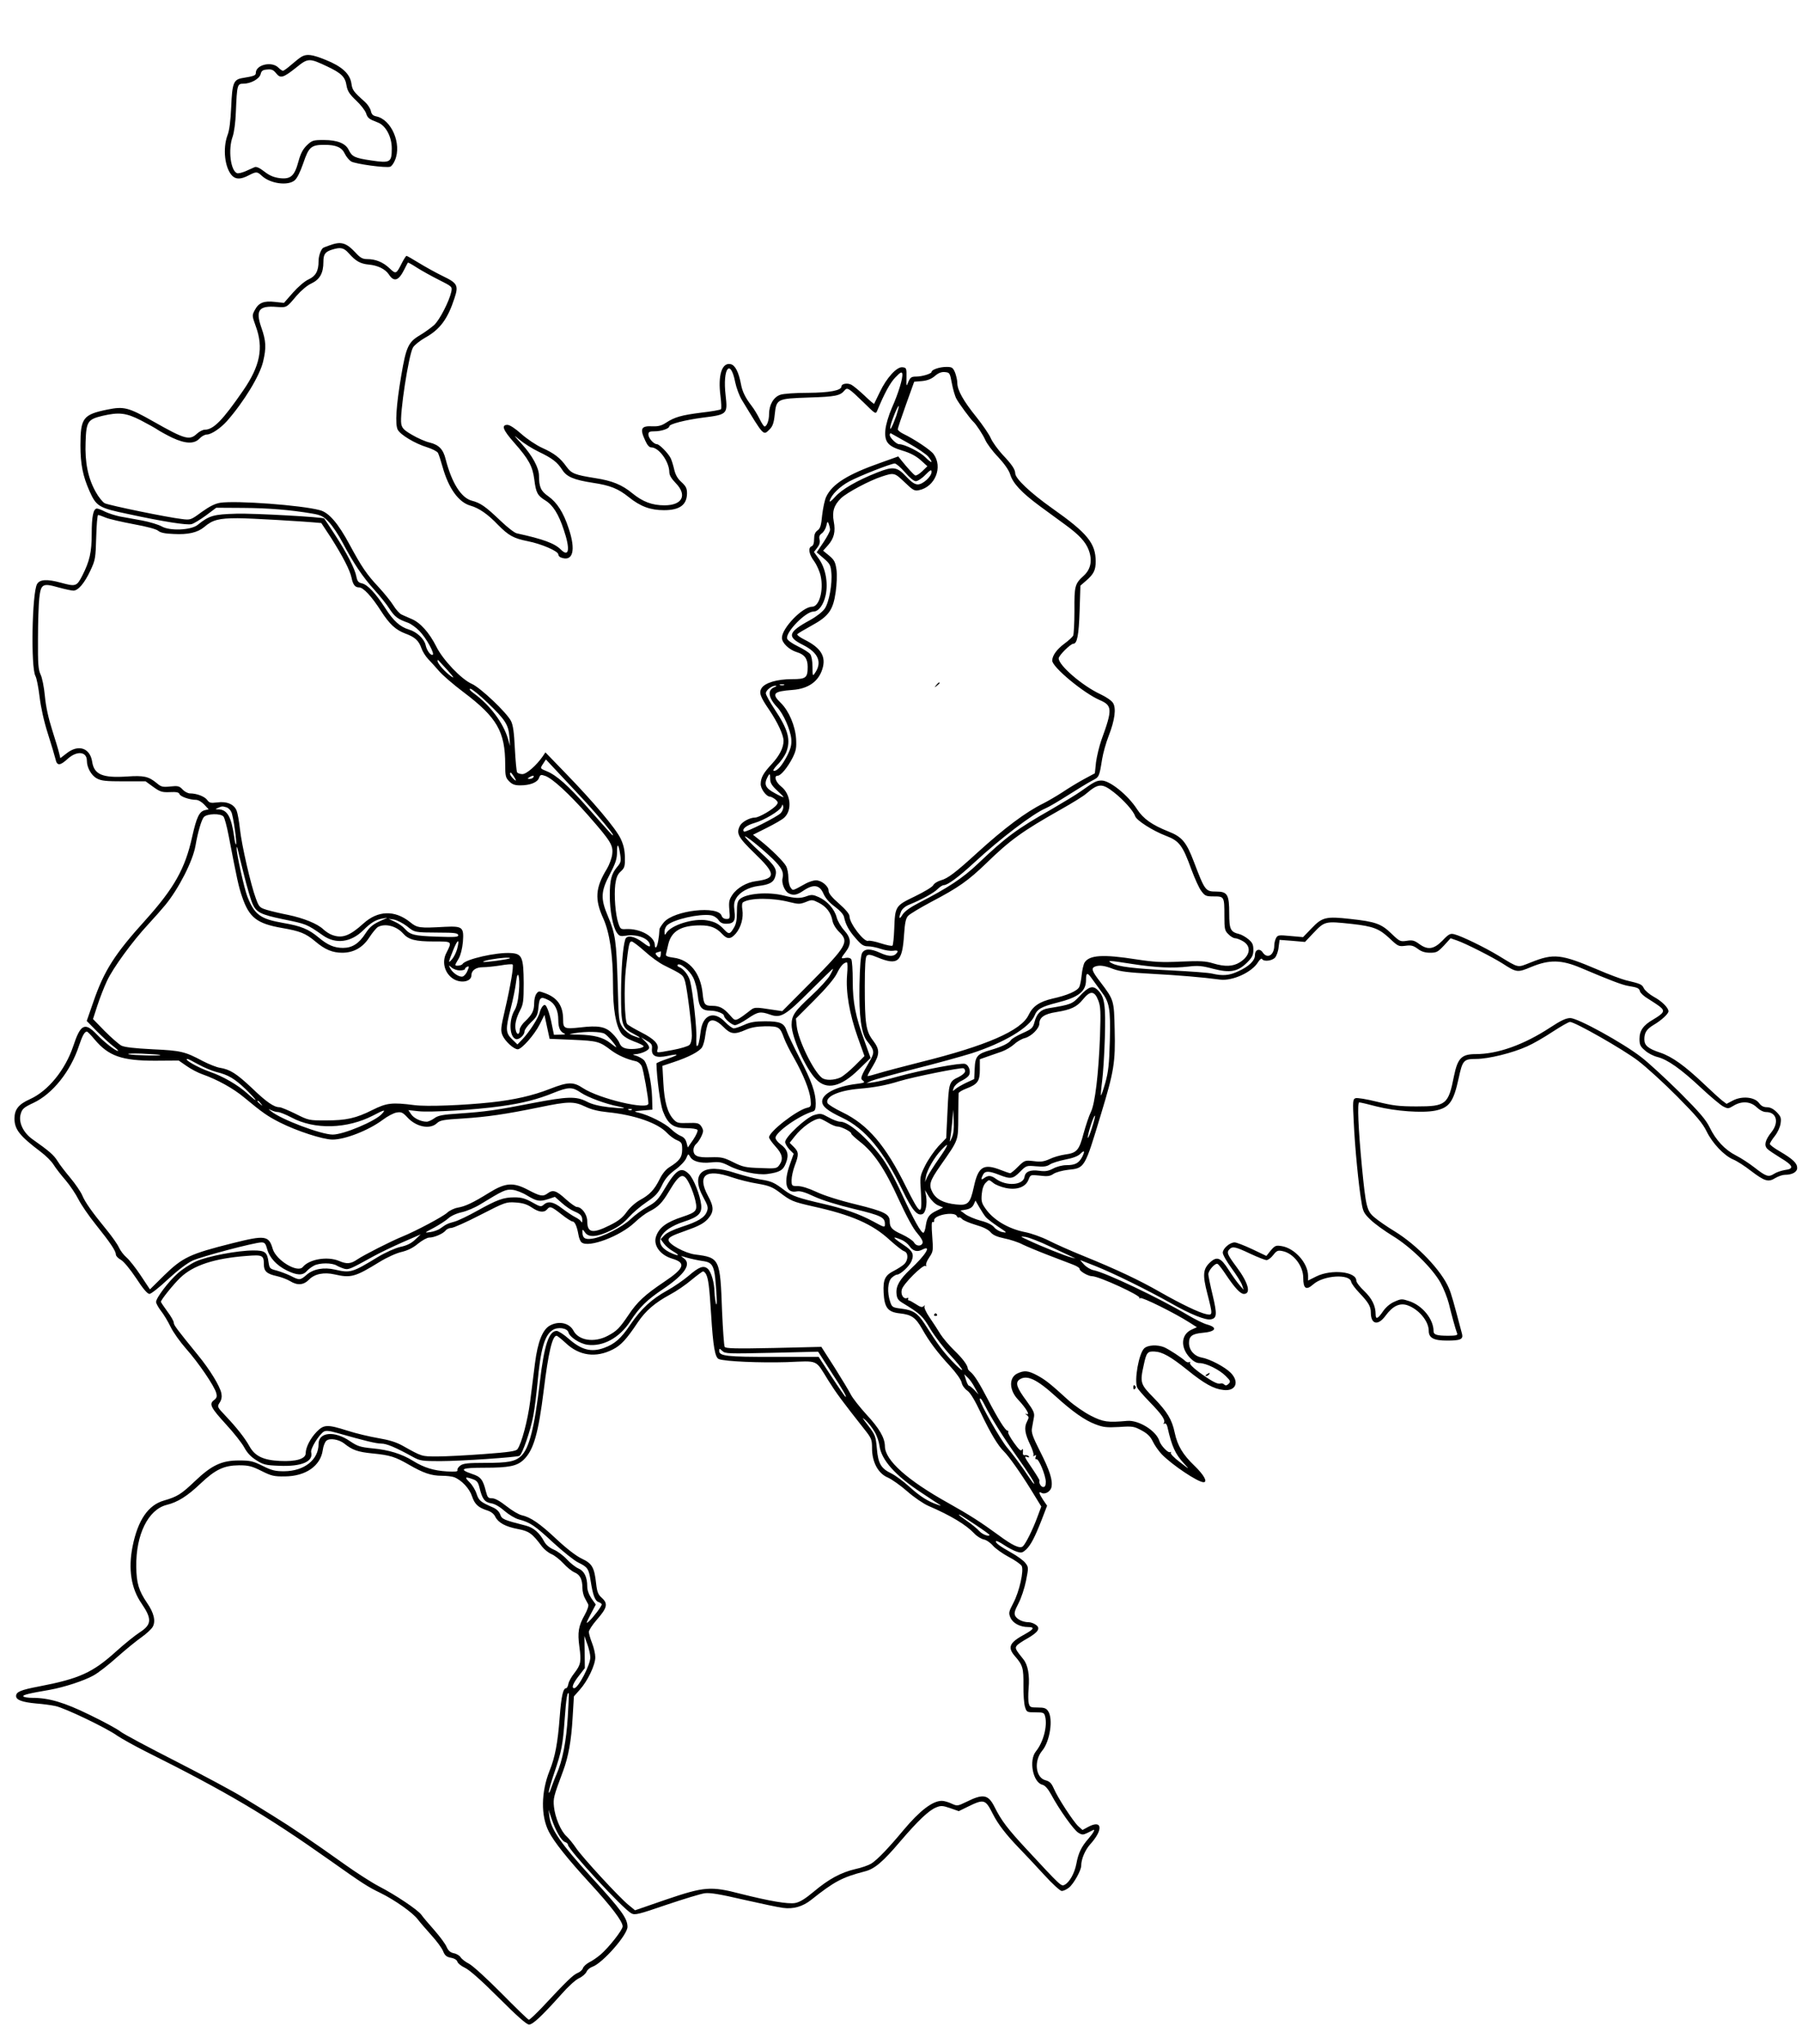 <?xml version="1.0" standalone="no"?>
<!DOCTYPE svg PUBLIC "-//W3C//DTD SVG 20010904//EN"
 "http://www.w3.org/TR/2001/REC-SVG-20010904/DTD/svg10.dtd">
<svg version="1.0" xmlns="http://www.w3.org/2000/svg"
 width="1120pt" height="1270pt" viewBox="0 0 1120 1270"
 preserveAspectRatio="xMidYMid meet">

<g transform="translate(0,1270) scale(0.1,-0.1)"
fill="#000000" stroke="none">
<path d="M1875 12348 c-11 -6 -40 -29 -64 -50 -24 -21 -48 -38 -52 -38 -5 0
-18 9 -29 20 -41 41 -140 18 -140 -33 0 -16 -10 -20 -83 -32 -55 -9 -64 -30
-70 -180 -4 -85 -11 -146 -23 -175 -31 -84 -17 -206 30 -253 23 -22 53 -22
101 3 49 25 53 25 84 -4 52 -47 159 -62 202 -27 15 12 35 52 54 107 34 101 49
114 131 114 73 0 108 -15 127 -55 9 -19 27 -40 39 -48 26 -16 219 -42 243 -33
9 3 22 21 30 41 43 101 -22 253 -117 272 -20 4 -29 13 -33 34 -4 16 -20 41
-37 56 -72 64 -78 73 -84 115 -9 60 -60 106 -160 146 -84 34 -117 38 -149 20z
m161 -62 c86 -41 110 -64 118 -119 6 -33 18 -52 59 -91 28 -26 56 -62 62 -79
10 -31 18 -37 73 -58 49 -18 87 -88 87 -161 0 -87 -9 -93 -128 -75 -102 15
-119 23 -140 66 -19 40 -71 61 -154 61 -67 0 -73 -2 -106 -33 -25 -25 -39 -52
-52 -100 -24 -90 -48 -112 -116 -104 -38 5 -64 16 -96 41 -31 24 -50 32 -61
27 -9 -4 -34 -15 -56 -25 -21 -9 -45 -15 -53 -12 -40 16 -56 147 -27 227 9 26
18 90 20 154 7 169 9 175 47 175 46 0 100 30 107 60 5 20 13 26 40 28 28 3 39
-2 56 -23 27 -34 43 -30 126 36 73 59 80 59 194 5z"/>
<path d="M2047 11175 c-21 -7 -40 -15 -41 -17 -15 -16 -26 -53 -26 -81 0 -61
-18 -93 -62 -113 -23 -10 -65 -46 -97 -82 l-56 -64 -56 6 c-69 8 -101 -5 -125
-50 -18 -34 -18 -35 6 -102 49 -133 27 -246 -79 -399 -126 -183 -184 -243
-238 -243 -12 0 -34 -11 -49 -25 -46 -43 -75 -35 -269 75 -157 89 -184 96
-288 75 -151 -31 -167 -52 -167 -223 0 -117 15 -190 56 -283 43 -96 58 -105
240 -143 222 -48 365 -70 394 -63 14 3 54 28 90 54 l64 48 166 -1 c159 -1 293
-12 430 -35 57 -10 70 -17 105 -54 22 -23 60 -80 84 -126 67 -127 126 -215
197 -293 35 -39 79 -93 96 -121 32 -48 50 -62 115 -85 18 -7 50 -30 70 -51 42
-43 97 -142 82 -148 -14 -4 -37 28 -44 62 -9 38 -55 81 -103 95 -56 17 -97 54
-148 134 -59 91 -109 145 -144 153 -23 5 -29 13 -35 42 -9 49 -60 148 -135
263 -34 52 -63 96 -65 98 -8 9 -434 33 -545 30 -143 -4 -169 -11 -242 -70 -42
-33 -174 -38 -223 -9 -20 11 -75 28 -123 37 -48 9 -110 20 -138 25 -28 6 -69
19 -90 29 -21 11 -44 20 -51 20 -23 0 -33 -48 -33 -159 0 -112 -13 -168 -58
-257 -35 -68 -41 -70 -133 -45 -87 24 -133 21 -149 -9 -31 -58 -39 -516 -10
-570 8 -14 19 -72 26 -130 8 -65 27 -153 52 -230 22 -69 43 -140 47 -157 9
-43 28 -42 76 2 58 52 119 45 119 -12 0 -42 27 -91 62 -110 27 -15 57 -18 168
-18 l135 0 48 -35 c42 -30 54 -34 103 -32 41 2 56 -1 60 -13 6 -15 63 -35 102
-35 14 0 36 -13 51 -29 l28 -30 -23 -5 c-36 -9 -52 -43 -80 -167 -43 -196
-112 -318 -289 -515 -192 -212 -258 -315 -325 -510 l-41 -118 63 -64 c35 -35
81 -77 102 -93 21 -16 35 -29 29 -29 -16 0 -84 53 -133 104 -73 76 -100 62
-145 -75 -50 -148 -156 -278 -269 -329 -70 -31 -96 -64 -96 -120 0 -68 32
-108 163 -207 31 -23 67 -59 80 -80 13 -21 47 -65 75 -97 28 -33 64 -87 81
-121 17 -33 65 -103 107 -155 89 -111 124 -163 124 -185 0 -9 14 -24 31 -33
18 -10 56 -56 95 -114 42 -65 70 -98 83 -98 10 0 62 41 115 91 62 57 119 100
153 116 57 26 386 113 428 113 20 0 26 -7 35 -40 14 -54 59 -103 122 -134 63
-31 99 -33 124 -5 10 12 31 27 46 35 35 18 112 18 141 0 12 -7 34 -16 48 -20
27 -6 36 -2 179 77 36 20 117 59 180 87 l115 50 -35 -33 c-24 -23 -53 -37 -92
-45 -33 -8 -92 -34 -140 -63 -159 -97 -170 -100 -266 -78 -69 16 -135 4 -176
-32 -40 -35 -45 -35 -99 -7 -23 11 -62 26 -87 33 -43 11 -45 13 -51 52 -8 63
-22 73 -94 73 -99 0 -286 -36 -357 -68 -35 -16 -85 -49 -112 -73 -59 -52 -136
-154 -136 -179 0 -9 14 -34 30 -55 17 -21 44 -66 60 -99 16 -34 60 -95 96
-136 77 -86 178 -235 188 -276 6 -22 3 -31 -14 -44 -32 -24 -21 -46 76 -152
46 -50 97 -114 112 -142 19 -35 42 -59 76 -80 42 -27 59 -31 142 -34 137 -6
213 26 198 84 -6 22 49 110 78 128 13 8 34 6 80 -7 180 -51 246 -67 278 -67
33 0 90 -24 200 -85 41 -22 56 -24 165 -24 128 0 478 24 494 33 18 11 69 160
85 246 9 47 20 137 26 200 19 214 44 303 94 335 33 22 92 13 99 -14 7 -29 70
-70 118 -77 97 -13 199 43 266 145 58 89 103 133 204 201 138 93 179 157 127
193 -21 15 -20 15 22 2 25 -7 66 -16 93 -20 73 -10 79 -24 91 -220 2 -43 1
-60 -4 -45 -4 14 -8 44 -9 68 -1 62 -20 128 -42 148 -26 23 -54 13 -121 -45
-31 -26 -90 -67 -130 -89 -98 -54 -163 -114 -231 -214 -57 -85 -97 -120 -164
-144 -79 -28 -139 -12 -217 56 -31 28 -66 50 -76 50 -49 0 -78 -89 -105 -320
-33 -281 -66 -411 -117 -458 -37 -34 -80 -42 -223 -42 -104 0 -135 -3 -153
-16 -13 -9 -21 -22 -19 -29 4 -9 -12 -11 -66 -8 -81 5 -141 23 -209 65 -70 44
-153 69 -251 78 -79 8 -94 13 -142 45 -95 66 -195 57 -195 -17 0 -99 -89 -169
-214 -170 -55 0 -77 5 -133 33 -60 30 -77 34 -148 34 -107 0 -169 -29 -273
-128 -86 -82 -110 -97 -193 -121 -98 -28 -162 -121 -195 -285 -28 -141 -9
-262 56 -355 66 -97 63 -131 -13 -180 -28 -18 -95 -72 -147 -119 -144 -130
-227 -168 -477 -216 -116 -22 -143 -34 -143 -60 0 -24 38 -38 125 -46 39 -3
93 -10 120 -16 58 -12 319 -137 385 -185 25 -17 104 -61 175 -97 503 -251 751
-398 1143 -675 206 -146 239 -167 316 -204 88 -43 202 -123 233 -165 15 -20
54 -64 85 -99 31 -34 64 -78 72 -98 11 -28 22 -36 49 -41 22 -4 37 -14 40 -25
3 -10 23 -26 46 -37 27 -12 101 -77 209 -185 116 -116 175 -168 190 -168 24 0
79 52 201 188 40 46 89 91 110 100 20 9 40 27 46 39 5 13 22 27 37 32 63 22
218 198 218 248 0 52 -37 104 -224 308 -189 208 -251 296 -261 375 l-6 45 19
-56 c25 -75 62 -138 84 -145 10 -3 18 -11 18 -17 0 -28 342 -399 394 -426 22
-12 43 -7 218 53 107 36 215 69 239 72 33 4 94 -6 240 -40 107 -24 218 -48
245 -51 65 -9 123 8 176 50 142 113 192 140 331 176 62 15 113 58 224 189 108
126 176 191 221 209 29 12 40 12 87 -4 l54 -19 53 26 c104 51 112 49 158 -42
33 -66 84 -131 166 -216 32 -33 101 -106 152 -162 52 -57 101 -102 111 -102
10 0 30 9 45 21 29 23 76 107 76 136 0 41 24 97 55 132 83 91 77 156 -10 110
l-37 -20 -26 23 c-31 29 -128 177 -152 234 -15 34 -26 45 -52 52 -62 16 -73
120 -21 183 49 58 70 200 37 247 -12 18 -25 22 -64 22 -45 0 -50 2 -56 26 -4
14 -4 56 -1 93 7 82 -4 145 -32 180 -50 62 -54 70 -41 86 6 8 36 28 65 44 68
39 84 64 53 85 -12 9 -32 16 -45 16 -34 0 -71 17 -83 39 -8 16 -4 32 20 78 17
32 38 96 47 141 16 81 16 84 -4 110 -11 15 -51 44 -89 65 -70 39 -102 63 -93
71 3 3 25 -8 49 -24 25 -17 60 -35 78 -41 30 -10 36 -8 59 12 30 29 54 75 98
187 l33 86 -24 35 c-25 38 -31 56 -13 46 22 -14 57 5 64 34 9 43 -10 103 -72
225 -45 89 -54 115 -49 142 3 19 9 49 12 67 5 27 -2 42 -45 101 -61 82 -72
113 -46 133 46 33 108 4 229 -106 100 -91 179 -147 244 -171 49 -19 70 -21
147 -17 84 6 93 4 140 -21 37 -20 55 -38 70 -69 11 -23 36 -59 55 -79 65 -67
225 -174 260 -174 28 0 3 45 -56 102 -72 69 -106 125 -123 206 -17 82 -47 130
-129 215 -85 86 -88 95 -63 207 16 75 23 84 65 82 50 -2 100 -30 206 -115 105
-85 164 -118 225 -124 76 -9 100 50 44 107 -37 37 -130 86 -182 95 -45 9 -77
46 -77 90 0 42 19 57 83 63 84 7 98 33 29 52 -20 5 -75 32 -122 60 -176 105
-507 262 -582 277 -18 3 -45 19 -60 35 -14 15 -25 28 -24 28 1 0 42 -16 92
-36 120 -48 322 -148 472 -232 121 -69 216 -107 248 -100 38 7 39 32 11 150
-15 62 -27 121 -27 130 0 24 44 73 58 64 7 -4 31 -35 53 -69 54 -80 88 -117
110 -117 47 0 27 71 -46 168 -57 77 -63 90 -43 110 19 19 37 15 128 -28 47
-22 93 -40 102 -40 9 0 28 14 41 31 22 28 29 31 58 25 68 -13 129 -92 129
-166 0 -68 18 -80 63 -40 64 56 226 66 235 15 2 -11 25 -42 52 -70 55 -58 70
-83 70 -120 0 -75 45 -85 92 -20 44 60 87 80 134 65 71 -24 134 -99 134 -159
0 -45 31 -61 115 -61 82 0 100 8 92 41 -53 202 -67 250 -81 283 -46 110 -196
268 -338 355 -48 29 -104 68 -126 87 -47 39 -53 67 -77 311 -23 241 -30 403
-17 403 7 0 55 -11 107 -25 118 -30 287 -42 366 -26 87 18 113 54 145 201 24
112 31 120 108 120 77 0 227 37 317 78 37 16 108 57 159 91 51 33 99 61 108
61 31 0 333 -172 424 -242 51 -39 161 -139 243 -222 120 -121 156 -164 182
-216 36 -74 109 -151 166 -175 22 -9 71 -40 109 -70 87 -66 109 -72 152 -45
19 11 45 20 59 20 46 0 77 17 77 43 0 29 -27 55 -107 102 -35 20 -63 41 -63
47 0 5 14 28 31 49 18 23 33 56 36 79 5 34 1 43 -25 70 -20 20 -40 30 -60 30
-21 0 -36 8 -49 26 -28 38 -106 45 -162 16 l-40 -21 -28 21 c-15 12 -67 59
-114 104 -117 111 -196 168 -270 193 -76 25 -99 45 -99 83 0 41 14 63 57 89
48 28 93 69 93 85 0 22 -41 63 -91 90 -27 15 -55 39 -62 53 -12 25 -20 28
-112 50 -27 7 -106 36 -175 66 -228 97 -273 102 -415 45 -87 -34 -70 -38 -202
42 -86 52 -232 123 -275 133 -24 6 -34 1 -72 -39 -54 -55 -92 -61 -146 -21
-29 21 -41 25 -77 19 -40 -6 -44 -4 -95 45 -63 61 -99 74 -256 91 -150 17
-174 11 -239 -57 l-54 -56 -79 7 c-72 7 -79 6 -89 -13 -6 -11 -11 -32 -11 -46
0 -60 -43 -86 -72 -43 -19 28 -48 18 -48 -17 0 -34 -37 -70 -103 -100 -56 -27
-98 -30 -162 -15 -22 6 -137 14 -255 20 -231 11 -330 23 -370 45 -33 19 -21
18 128 -5 149 -23 250 -27 348 -16 60 7 85 5 155 -14 105 -27 153 -18 211 40
31 31 38 45 38 78 0 33 -6 45 -31 66 -17 14 -43 29 -57 32 -54 13 -62 29 -62
128 0 117 -11 136 -80 136 -68 0 -71 5 -140 186 -46 121 -73 154 -157 187
-103 41 -157 79 -196 139 -57 88 -169 178 -220 178 -32 0 -47 -8 -131 -68 -25
-18 -106 -67 -178 -109 -221 -126 -283 -172 -458 -338 -95 -91 -190 -153 -369
-245 -56 -29 -90 -54 -102 -74 -20 -33 -25 -23 -9 19 6 16 24 32 47 42 84 34
159 76 181 99 13 13 30 24 38 24 24 0 94 52 188 139 161 149 366 305 444 338
20 8 84 46 142 83 58 37 124 77 147 89 45 23 45 22 63 134 6 37 24 102 41 145
38 98 48 172 26 205 -9 14 -44 38 -79 54 -113 53 -258 179 -258 222 0 18 74
91 91 91 24 0 34 54 39 203 l5 158 37 32 c46 40 58 65 58 118 0 113 -51 176
-271 331 -134 95 -229 184 -229 217 -1 25 -21 55 -79 116 -29 32 -62 77 -73
102 -10 24 -51 83 -89 131 -81 100 -119 168 -119 212 0 17 -7 46 -14 65 -14
32 -19 35 -55 35 -41 0 -91 -17 -91 -31 0 -11 -59 -29 -96 -29 -29 0 -36 -5
-48 -32 -13 -33 -13 -32 -12 27 1 57 0 60 -25 63 -35 4 -99 -66 -141 -155 -18
-38 -34 -70 -35 -72 -2 -2 -29 21 -60 51 -32 30 -68 60 -81 67 -24 13 -62 7
-62 -10 0 -25 -72 -39 -207 -40 -79 0 -153 -5 -173 -12 -42 -14 -70 -63 -70
-120 0 -39 -14 -77 -28 -77 -5 0 -18 21 -31 47 -13 26 -35 63 -51 83 -37 48
-57 88 -65 135 -14 72 -35 115 -63 122 -55 13 -81 -69 -64 -198 5 -41 7 -77 3
-82 -4 -4 -59 -14 -122 -21 -126 -16 -166 -28 -220 -63 -27 -18 -48 -23 -81
-22 -73 4 -83 -13 -48 -88 13 -29 25 -43 38 -43 47 0 111 -88 112 -153 0 -20
13 -41 40 -69 73 -75 41 -138 -70 -138 -77 0 -135 22 -200 75 -64 53 -126 78
-230 94 -126 20 -148 28 -179 71 -39 55 -76 83 -151 117 -36 16 -94 55 -129
86 -39 35 -73 57 -87 57 -40 0 -28 -32 42 -111 91 -103 114 -146 125 -229 10
-81 19 -99 69 -130 47 -29 82 -85 114 -182 41 -120 33 -174 -18 -123 -39 39
-109 65 -274 101 -13 2 -58 37 -100 77 -95 91 -126 112 -180 126 -66 18 -124
110 -162 257 -15 62 -42 90 -99 104 -27 6 -76 28 -110 48 -50 29 -62 41 -67
68 -11 58 46 430 73 475 9 15 43 42 76 61 92 51 140 116 182 246 26 78 18 93
-72 136 -43 21 -110 58 -149 82 -39 24 -74 44 -77 44 -4 0 -16 -19 -28 -42
-36 -72 -38 -73 -78 -35 -40 38 -86 57 -139 57 -28 0 -43 8 -71 39 -60 64 -91
73 -164 46z m121 -49 c43 -49 72 -65 124 -70 56 -5 102 -28 124 -60 32 -50 61
-42 96 28 11 23 22 42 23 44 2 2 27 -12 56 -31 30 -19 91 -53 137 -76 83 -42
83 -42 77 -74 -13 -59 -72 -174 -106 -206 -19 -17 -59 -46 -89 -64 -72 -42
-86 -73 -116 -250 -32 -188 -39 -304 -22 -337 17 -32 107 -86 182 -109 32 -10
63 -26 68 -35 5 -9 18 -49 29 -88 37 -132 99 -219 173 -240 53 -15 108 -53
170 -118 67 -68 97 -85 187 -103 86 -17 189 -62 189 -82 0 -7 7 -16 16 -19 75
-29 95 44 48 182 -32 98 -72 160 -127 199 -45 31 -57 57 -57 127 0 49 -42 126
-106 196 -55 60 -56 62 -14 27 25 -21 77 -54 116 -73 88 -42 118 -66 149 -114
27 -43 73 -62 190 -80 107 -16 157 -36 223 -89 72 -58 134 -81 219 -81 98 0
142 33 143 104 0 31 -6 44 -34 70 -25 22 -38 46 -46 80 -6 27 -16 58 -22 70
-16 31 -70 86 -85 86 -20 0 -53 38 -53 60 0 17 7 20 40 20 40 0 90 17 90 31 0
14 95 39 209 54 152 19 154 22 141 138 -20 169 30 235 60 80 7 -33 25 -83 42
-110 139 -228 131 -221 173 -179 17 17 25 39 30 89 11 99 13 100 213 107 164
5 194 11 221 44 17 21 26 15 118 -74 75 -74 76 -75 86 -50 44 106 79 171 112
205 31 32 40 37 43 23 5 -25 -23 -119 -65 -213 -20 -46 -37 -104 -40 -135 -7
-76 15 -103 106 -130 47 -14 82 -32 112 -58 l43 -39 -33 -32 c-18 -17 -37 -28
-43 -25 -12 7 -49 48 -86 94 l-19 24 -109 -39 c-205 -72 -301 -132 -339 -212
-9 -19 -20 -70 -25 -114 -6 -65 -12 -83 -29 -95 -15 -11 -21 -26 -21 -53 0
-25 -5 -41 -15 -45 -24 -9 -18 -49 15 -93 16 -22 35 -64 41 -93 19 -89 -9
-190 -54 -190 -59 0 -187 -133 -187 -193 0 -32 44 -74 92 -89 48 -14 68 -41
68 -91 0 -69 -10 -77 -99 -77 -90 0 -165 -22 -187 -55 -18 -28 -10 -53 47
-136 52 -77 89 -156 89 -192 0 -43 -25 -92 -73 -144 -53 -57 -68 -84 -69 -124
-1 -30 35 -79 58 -79 6 0 21 -8 33 -17 17 -15 18 -21 8 -34 -20 -27 -109 -79
-134 -79 -32 0 -80 -26 -93 -49 -26 -49 -14 -72 90 -173 133 -128 134 -156 10
-173 -59 -7 -119 -42 -148 -85 -20 -30 -23 -43 -19 -92 5 -56 4 -58 -18 -58
-15 0 -26 8 -30 20 -21 65 -296 34 -359 -41 -14 -17 -26 -36 -27 -42 -2 -50
-12 -104 -20 -112 -5 -5 -9 -1 -9 12 0 54 -92 105 -180 100 -32 -2 -35 1 -47
37 -18 53 -27 171 -19 240 6 43 14 63 34 81 24 22 27 32 26 88 -1 45 -8 77
-27 117 -30 63 -170 229 -346 410 l-121 125 -17 -25 c-38 -55 -100 -110 -126
-110 -14 0 -29 5 -33 11 -4 7 -10 73 -14 148 -5 101 -11 145 -24 171 -28 54
-191 208 -244 231 -64 28 -180 149 -221 233 -43 85 -99 148 -153 170 -24 10
-52 23 -63 28 -11 5 -34 30 -50 56 -16 26 -57 76 -90 112 -76 81 -107 127
-181 264 -72 134 -130 202 -186 216 -114 31 -519 61 -619 46 -32 -5 -66 -22
-115 -57 -68 -50 -70 -51 -124 -44 -89 10 -452 85 -479 98 -13 7 -39 39 -57
72 -47 85 -67 181 -62 309 4 126 13 140 104 162 103 24 147 19 238 -27 44 -23
93 -50 107 -60 15 -10 55 -32 90 -49 82 -38 136 -40 169 -5 13 14 33 25 45 25
28 0 86 39 126 84 106 121 203 281 224 368 21 88 19 129 -11 214 -37 107 -15
136 96 127 63 -4 60 -6 123 69 29 33 66 65 93 77 52 25 74 64 74 134 0 48 11
63 57 77 51 15 70 11 101 -24z m3748 -807 c7 -37 19 -80 28 -96 13 -26 89
-129 105 -143 18 -16 61 -82 75 -114 9 -21 44 -69 79 -105 39 -42 67 -82 75
-107 17 -57 70 -114 185 -199 56 -41 128 -94 160 -117 85 -62 124 -105 143
-154 25 -65 14 -121 -30 -161 -56 -51 -59 -64 -58 -218 0 -77 -4 -147 -8 -155
-4 -8 -29 -31 -55 -50 -47 -35 -75 -74 -75 -105 0 -40 195 -202 295 -245 79
-34 80 -58 11 -247 -14 -40 -29 -103 -34 -140 l-7 -68 -67 -36 c-37 -20 -98
-57 -135 -82 -37 -24 -92 -56 -120 -70 -106 -52 -241 -153 -406 -303 -139
-127 -187 -163 -229 -174 -21 -6 -43 -20 -48 -31 -6 -11 -58 -42 -114 -69
-121 -58 -123 -61 -128 -202 -2 -54 -7 -100 -11 -104 -4 -4 -36 3 -71 14 -36
12 -72 19 -80 16 -25 -10 -116 108 -116 152 0 14 -22 41 -65 79 -45 39 -65 64
-65 80 0 29 -44 65 -79 65 -14 0 -42 -9 -61 -19 -87 -48 -81 -47 -96 -26 -8
10 -14 38 -14 62 0 24 -6 56 -14 71 -15 28 -91 104 -163 161 l-43 34 86 43
c48 24 97 52 109 64 50 47 40 146 -20 193 -35 28 -47 67 -21 67 19 0 62 52 93
113 21 43 24 61 21 116 -5 80 -45 174 -94 222 -61 59 -48 73 72 82 97 7 161
52 185 129 25 78 -8 132 -110 183 -30 15 -50 30 -45 35 5 5 45 29 89 53 106
58 133 96 149 208 7 49 9 107 5 139 -7 47 -13 60 -45 87 l-38 31 32 36 c36 42
46 83 34 146 -11 61 1 101 45 144 36 35 179 111 254 135 76 25 79 24 141 -35
52 -50 62 -56 89 -50 101 20 151 144 91 225 -18 25 -120 93 -189 126 -18 9
-33 21 -33 28 0 6 23 75 51 153 l51 142 48 4 c33 3 59 13 81 32 22 19 41 26
62 24 30 -3 31 -6 43 -69z m-345 -202 c-25 -70 -45 -107 -36 -62 8 36 46 127
51 122 2 -2 -5 -29 -15 -60z m77 -172 c56 -31 111 -69 122 -83 34 -42 22 -44
-19 -3 -34 34 -129 81 -163 81 -17 0 -58 41 -58 57 0 8 3 12 8 10 4 -2 53 -30
110 -62z m-23 -180 c28 -33 55 -55 67 -55 11 0 38 17 59 39 32 32 39 35 39 19
0 -29 -54 -78 -85 -78 -20 0 -40 14 -74 50 -56 60 -80 63 -179 24 -124 -49
-221 -105 -261 -151 -23 -26 -37 -36 -34 -25 9 37 62 89 122 121 66 35 257
110 282 111 9 0 38 -25 64 -55z m-4969 -281 c21 -9 100 -27 174 -41 83 -15
142 -31 153 -41 14 -12 42 -18 96 -20 90 -5 149 9 190 43 52 45 92 55 208 55
78 0 406 -19 520 -30 0 0 28 -42 62 -94 72 -114 116 -199 126 -246 9 -44 22
-60 47 -60 26 0 78 -56 135 -145 54 -84 92 -119 153 -142 58 -21 83 -44 99
-90 7 -21 26 -51 42 -68 16 -16 46 -50 67 -74 20 -24 89 -84 153 -132 208
-157 259 -245 259 -450 0 -72 3 -82 25 -104 18 -19 35 -25 68 -25 61 0 107 18
117 46 8 21 12 22 38 13 45 -15 149 -111 269 -247 140 -160 155 -184 148 -241
-3 -24 -18 -65 -33 -90 -72 -117 -77 -189 -22 -309 39 -87 60 -226 60 -410 0
-153 17 -254 52 -304 12 -17 41 -35 78 -49 33 -12 60 -25 60 -30 0 -12 -66
-22 -104 -15 -25 5 -37 14 -46 35 -6 16 -27 43 -46 61 -41 41 -86 49 -196 36
-100 -11 -108 -8 -108 48 0 84 -33 134 -108 163 -43 16 -45 16 -58 -2 -8 -10
-14 -36 -14 -58 0 -46 -12 -71 -56 -113 -19 -17 -34 -41 -34 -52 0 -32 -17
-35 -24 -6 -9 34 1 77 28 129 18 35 21 56 21 165 -1 162 -10 184 -80 188 -88
6 -282 -38 -300 -68 -6 -10 -45 -15 -45 -6 0 3 9 21 21 40 12 21 22 61 26 103
7 92 -2 99 -111 94 -160 -9 -173 -7 -217 29 -96 77 -201 73 -291 -9 -85 -77
-132 -94 -195 -70 -15 5 -39 21 -53 34 -36 35 -123 70 -219 90 -46 9 -105 23
-132 31 -45 14 -49 17 -69 72 -30 79 -88 330 -99 432 -5 47 -14 97 -20 112
-15 40 -61 60 -120 52 -42 -5 -50 -3 -63 15 -16 22 -65 41 -107 41 -13 0 -34
11 -46 24 -20 22 -29 24 -77 19 -48 -5 -57 -2 -84 21 -51 42 -80 48 -185 41
-151 -10 -204 12 -216 91 -13 87 -86 111 -159 53 l-39 -30 -8 33 c-4 18 -24
83 -43 143 -23 72 -39 145 -45 209 -5 55 -17 116 -27 135 -14 30 -17 66 -16
221 0 102 4 215 8 253 10 89 21 95 119 67 40 -11 82 -20 93 -20 30 0 69 46
106 125 31 66 32 77 36 208 2 75 7 137 12 137 4 0 25 -7 46 -16z m4503 -75 c1
-9 -18 -44 -41 -79 l-42 -62 43 -37 c39 -33 44 -43 48 -88 7 -69 -14 -186 -41
-225 -13 -19 -51 -49 -91 -71 -138 -75 -146 -104 -43 -155 95 -48 120 -108 72
-176 -13 -19 -14 -15 -14 40 0 35 -6 68 -14 79 -7 10 -42 32 -77 49 -37 18
-65 38 -67 49 -8 41 116 167 164 167 32 0 63 42 76 103 16 76 -1 166 -42 224
l-31 43 20 26 c14 18 19 34 15 51 -5 18 -1 28 14 39 11 8 24 29 28 47 6 28 8
29 15 12 4 -11 8 -27 8 -36z m-2378 -873 c40 -45 46 -54 22 -38 -36 26 -83 78
-83 94 0 6 1 9 3 7 2 -2 28 -31 58 -63z m2092 -93 c-7 -2 -19 -2 -25 0 -7 3
-2 5 12 5 14 0 19 -2 13 -5z m-60 -13 c-45 -18 -38 -66 18 -125 38 -40 81
-138 87 -195 3 -36 -2 -58 -23 -101 -32 -63 -62 -99 -84 -99 -10 0 -2 13 21
38 21 20 44 54 53 74 32 78 15 143 -72 273 -29 44 -53 87 -53 97 0 19 37 48
60 47 9 0 7 -4 -7 -9z m-1782 -97 c110 -106 129 -136 135 -210 l4 -58 -13 45
c-30 100 -111 208 -211 281 -25 18 -33 29 -22 29 9 0 57 -39 107 -87z m615
-623 c74 -81 164 -189 164 -198 -1 -8 -2 -6 -163 176 -113 128 -188 195 -247
219 -45 19 -44 17 -24 48 l17 26 101 -108 c56 -59 124 -133 152 -163z m-452
165 c9 -14 14 -25 12 -25 -8 0 -36 31 -36 41 0 15 7 10 24 -16z m1593 -16 c0
-23 10 -40 41 -69 23 -21 42 -40 42 -43 0 -3 -25 8 -55 25 -58 31 -68 54 -45
99 14 26 17 24 17 -12z m-1472 11 c-3 -5 -14 -10 -23 -10 -15 0 -15 2 -2 10
20 13 33 13 25 0z m3608 -93 c60 -47 122 -116 132 -148 9 -27 109 -91 193
-123 82 -31 103 -60 157 -209 21 -56 48 -117 62 -134 22 -30 29 -33 77 -33 65
0 66 -1 66 -121 0 -82 2 -92 25 -114 13 -14 32 -25 42 -25 10 0 33 -9 51 -20
52 -32 42 -90 -23 -130 -42 -26 -92 -28 -165 -6 -45 14 -81 16 -200 11 -120
-6 -168 -3 -279 14 -205 32 -290 27 -320 -20 -7 -12 -15 -47 -18 -78 -3 -31
-10 -64 -15 -74 -13 -25 -75 -52 -166 -72 -81 -19 -123 -47 -149 -102 -46 -97
-262 -191 -673 -293 -107 -27 -224 -58 -260 -69 -35 -11 -66 -19 -68 -17 -1 2
13 30 33 62 44 74 44 102 1 159 -44 57 -51 105 -51 337 0 127 4 181 12 189 10
10 24 8 67 -10 127 -52 154 -30 165 141 5 74 11 102 25 117 11 12 75 50 144
87 170 89 230 132 342 240 149 145 224 199 463 334 71 40 143 84 160 100 74
63 97 64 170 7z m-2070 -129 c-19 -22 -221 -124 -229 -115 -15 14 15 39 65 53
62 18 158 75 169 102 6 16 7 16 10 -1 2 -10 -5 -28 -15 -39z m-3447 36 c12 -3
26 -16 32 -30 12 -25 36 -194 29 -201 -3 -2 -8 18 -11 44 -18 128 -43 172 -98
174 -22 0 -22 1 -3 9 25 11 26 11 51 4z m-17 -58 c7 -8 21 -61 32 -118 52
-270 62 -318 84 -381 44 -129 92 -166 247 -193 114 -20 147 -33 208 -84 60
-51 107 -70 167 -70 71 0 128 32 169 96 19 29 43 58 53 64 45 24 115 6 156
-40 34 -39 77 -50 190 -50 118 0 116 2 79 -72 -30 -58 -9 -129 46 -162 48 -28
110 -15 110 24 0 30 28 50 71 50 22 0 71 5 110 11 38 7 72 9 75 6 8 -8 -13
-134 -47 -279 -27 -116 -28 -131 -16 -161 16 -37 70 -87 95 -87 24 0 104 90
137 156 l29 58 16 -75 16 -74 145 -6 c153 -7 165 -10 237 -65 42 -31 97 -56
153 -68 15 -3 31 -17 38 -32 10 -23 41 -195 41 -231 0 -43 -307 30 -407 96
-60 40 -92 39 -205 -5 -107 -42 -221 -68 -368 -84 -169 -18 -397 -27 -474 -17
-140 18 -173 14 -261 -30 -103 -52 -164 -65 -291 -65 -102 0 -106 0 -187 41
-45 22 -90 41 -100 41 -34 0 -81 32 -171 119 -96 90 -136 116 -199 126 -20 3
-68 22 -105 41 -113 60 -136 66 -313 74 -117 6 -175 13 -195 23 -16 9 -62 49
-103 90 l-73 75 27 83 c15 46 42 116 60 154 37 80 159 247 255 350 36 39 84
93 107 121 84 102 172 275 188 369 14 82 37 161 52 178 20 22 105 24 122 3z
m3415 -264 c54 -53 69 -82 60 -118 -8 -30 12 -81 37 -94 28 -16 52 -12 90 14
64 44 103 39 127 -17 13 -29 37 -56 71 -81 32 -24 53 -47 57 -64 10 -48 31
-86 74 -134 33 -39 48 -48 74 -48 18 0 54 -7 80 -16 26 -9 60 -14 76 -12 32 5
37 -1 18 -20 -17 -17 -50 -15 -99 8 -59 27 -95 26 -111 -2 -8 -15 -14 -84 -16
-198 -4 -193 11 -304 48 -350 44 -54 46 -69 21 -114 -63 -108 -66 -118 -47
-131 14 -11 8 -14 -40 -20 -124 -15 -214 -61 -214 -109 0 -31 33 -58 124 -101
142 -67 258 -206 376 -452 59 -122 91 -160 123 -147 20 7 31 62 23 112 l-7 37
25 -41 c15 -23 39 -47 57 -54 l31 -13 -39 -19 c-48 -23 -61 -40 -69 -94 -3
-24 -10 -44 -15 -44 -15 0 -59 79 -135 243 -48 104 -93 185 -128 231 -95 124
-203 216 -253 216 -14 0 -47 12 -73 27 -45 25 -50 26 -91 14 -49 -15 -179
-136 -179 -167 0 -10 12 -30 26 -46 l27 -27 -22 -62 c-43 -117 -27 -186 41
-172 21 4 50 -4 109 -32 50 -23 143 -52 247 -77 170 -41 192 -52 192 -94 0
-23 -2 -22 -74 17 -86 46 -174 77 -306 108 -157 36 -198 50 -244 85 -63 48
-80 56 -149 67 -34 5 -104 24 -156 40 -200 67 -284 2 -199 -152 27 -49 31 -63
22 -86 -13 -38 -56 -64 -156 -96 -52 -17 -94 -37 -108 -52 l-24 -25 21 -28
c11 -15 37 -37 59 -49 49 -28 27 -30 -27 -3 -103 53 -61 139 92 189 90 29 113
52 107 105 -7 61 -47 163 -76 191 -48 48 -79 29 -150 -90 -41 -69 -55 -84
-107 -113 -33 -18 -80 -53 -105 -77 -51 -49 -178 -114 -241 -122 -44 -6 -59 4
-59 42 0 18 1 18 16 -3 22 -33 76 -29 160 12 48 23 83 49 112 82 24 27 73 69
110 94 55 37 72 55 95 102 20 43 42 68 83 99 31 22 62 55 69 72 12 29 13 29
24 10 16 -30 64 -43 131 -36 51 5 65 2 111 -21 66 -35 178 -59 238 -51 78 11
99 23 116 69 20 51 10 84 -34 116 -17 12 -31 30 -31 40 0 35 147 139 233 164
13 4 17 16 17 49 0 67 -26 141 -100 282 -37 72 -73 147 -80 168 -16 50 -40 61
-135 61 -61 0 -92 -5 -129 -22 -27 -12 -56 -22 -65 -22 -9 0 -34 18 -55 40
-68 72 -138 46 -151 -58 -9 -70 -15 -92 -23 -92 -4 0 -5 22 -4 49 4 54 -22
293 -39 355 -10 38 -42 78 -70 88 -8 3 -11 9 -7 13 14 15 74 -35 96 -79 13
-25 25 -74 29 -111 7 -74 24 -95 80 -95 36 0 83 -18 83 -32 0 -16 49 -58 68
-58 11 0 46 18 78 40 65 44 79 47 142 25 65 -23 94 -5 249 150 74 74 137 135
140 135 2 0 -6 -19 -19 -41 -13 -23 -65 -80 -116 -127 -103 -95 -122 -122
-122 -180 0 -76 87 -272 152 -338 66 -69 154 -49 266 61 l73 71 -36 100 c-58
159 -75 244 -75 379 0 66 -4 126 -9 134 -5 8 -19 12 -35 9 -32 -6 -32 -5 0 37
37 49 34 86 -9 134 -20 22 -41 58 -47 81 -14 52 -58 101 -110 125 -35 16 -46
17 -74 7 -43 -16 -73 -15 -143 3 -97 25 -235 14 -275 -22 -14 -12 -18 -32 -18
-82 0 -48 -5 -75 -20 -98 -24 -40 -30 -40 -61 -7 -31 33 -55 46 -104 55 -83
15 -225 -29 -254 -79 -9 -15 -10 -13 -11 9 0 14 8 33 18 41 41 36 199 71 269
61 19 -3 38 -15 48 -29 11 -17 25 -24 49 -24 47 0 59 19 51 79 -5 39 -3 57 11
80 22 38 76 68 139 76 66 8 92 22 102 54 16 48 3 69 -93 157 -52 47 -94 91
-94 96 0 11 102 -71 174 -140z m-949 27 c6 -40 4 -49 -20 -77 -35 -42 -45 -81
-45 -177 0 -94 19 -192 43 -229 16 -23 22 -25 57 -20 73 12 150 -20 150 -62 0
-10 -14 -4 -46 21 -52 39 -99 47 -108 17 -15 -47 -25 -182 -26 -335 0 -196 5
-214 78 -251 53 -28 51 -33 -5 -11 -22 9 -49 31 -63 51 -24 36 -25 44 -31 273
-8 264 -14 308 -61 419 -46 109 -44 153 13 261 36 69 44 95 44 137 0 60 10 51
20 -17z m-2339 -123 c19 -77 43 -159 54 -183 23 -52 52 -66 185 -94 151 -31
150 -30 253 -102 79 -55 173 -43 249 32 49 49 80 67 123 74 31 5 32 5 10 -4
-69 -29 -89 -44 -119 -90 -40 -62 -82 -89 -139 -89 -55 0 -96 18 -152 65 -61
51 -108 71 -220 90 -143 25 -178 51 -223 165 -19 49 -68 269 -66 298 1 13 2
13 6 -3 2 -11 20 -83 39 -159z m3390 -171 c57 -14 65 -14 102 0 38 16 42 15
80 -4 48 -24 77 -62 86 -112 4 -21 20 -48 41 -69 64 -62 51 -86 -180 -319
l-173 -174 -48 7 c-130 20 -123 20 -162 -11 -20 -16 -48 -36 -61 -43 -23 -12
-27 -10 -55 23 -38 43 -64 57 -108 57 -48 0 -54 8 -61 78 -13 125 -80 208
-179 221 -39 5 -52 11 -49 21 2 8 9 37 15 64 20 81 80 116 199 116 63 0 99
-14 136 -54 32 -34 53 -33 85 4 32 39 48 97 40 148 -4 24 -2 42 5 46 45 28
183 28 287 1z m-2377 -150 c50 -40 47 -39 201 -40 94 0 115 -3 118 -15 2 -13
-16 -14 -135 -10 -141 5 -163 11 -198 50 -11 13 -38 32 -60 42 l-40 19 34 -5
c19 -4 55 -22 80 -41z m5873 14 c133 -15 170 -29 235 -90 52 -49 56 -51 97
-46 36 5 49 2 77 -18 23 -18 46 -25 78 -25 40 0 48 5 86 45 l41 45 40 -14 c55
-19 218 -102 283 -143 88 -57 93 -57 179 -21 112 46 186 45 307 -6 181 -77
258 -106 294 -112 60 -10 69 -14 74 -34 3 -11 26 -32 52 -47 26 -16 59 -38 73
-49 32 -26 24 -39 -43 -79 -61 -35 -85 -69 -85 -120 0 -36 5 -48 34 -72 18
-17 53 -35 78 -41 63 -16 145 -74 270 -191 59 -55 121 -107 138 -116 29 -15
33 -15 64 4 50 31 106 28 144 -9 19 -18 42 -30 59 -30 65 0 82 -64 33 -125
-39 -49 -47 -82 -26 -103 8 -9 46 -34 83 -57 79 -47 86 -68 27 -75 -23 -4 -53
-14 -68 -24 -34 -22 -49 -17 -122 40 -32 25 -84 59 -114 74 -69 35 -126 96
-164 175 -23 47 -63 94 -185 216 -86 85 -194 185 -241 221 -114 88 -393 242
-440 242 -26 0 -57 -14 -124 -58 -163 -107 -326 -166 -464 -166 -88 0 -112
-25 -135 -136 -35 -177 -49 -189 -232 -189 -110 0 -148 5 -246 29 -64 16 -125
26 -134 22 -17 -6 -18 -18 -11 -149 7 -154 30 -393 48 -497 9 -58 15 -70 57
-110 26 -25 87 -69 136 -99 111 -67 246 -199 298 -291 20 -36 43 -95 52 -130
15 -63 42 -162 52 -187 4 -10 -11 -13 -55 -13 -71 0 -92 6 -92 29 0 74 -69
159 -151 186 -45 15 -51 15 -91 -3 -27 -11 -54 -34 -72 -60 -32 -47 -46 -53
-46 -19 0 53 -23 99 -71 145 -27 25 -49 54 -49 64 0 57 -154 73 -248 27 l-52
-26 0 31 c-1 78 -83 170 -164 183 -36 6 -42 3 -68 -27 l-27 -34 -88 42 c-49
23 -98 42 -109 42 -31 0 -74 -38 -74 -64 0 -13 25 -56 55 -97 30 -41 59 -87
65 -104 l10 -30 -26 30 c-15 17 -45 59 -68 95 -49 77 -73 86 -117 44 -42 -40
-45 -77 -15 -192 34 -133 34 -136 -6 -128 -44 9 -157 63 -292 140 -126 72
-268 139 -470 221 -77 31 -176 75 -219 97 -44 22 -109 45 -146 52 -103 20
-197 76 -245 145 -25 35 -28 48 -24 92 3 32 12 58 25 70 19 20 20 20 46 -1 14
-12 50 -26 79 -32 69 -14 124 6 141 53 12 30 12 30 70 24 46 -6 63 -4 85 11
15 10 55 21 90 25 105 11 103 8 206 349 80 264 89 318 84 523 -4 182 -4 183
-89 295 -52 67 -59 86 -33 96 27 10 57 7 113 -15 44 -16 94 -22 240 -30 166
-9 311 -21 424 -36 76 -10 198 45 236 108 11 18 22 26 25 20 11 -18 62 -12 81
9 9 10 20 40 22 65 l6 45 79 -6 79 -7 47 50 c76 80 75 80 244 62z m-5561 -157
c-6 -21 -20 -49 -31 -62 -26 -30 -25 -23 7 57 28 70 42 73 24 5z m1166 -13
c37 -34 90 -72 118 -86 121 -60 121 -60 134 -105 13 -51 41 -275 41 -334 0
-24 -6 -49 -15 -57 -8 -8 -54 -22 -102 -31 -108 -20 -102 -20 -96 4 9 33 -21
64 -101 105 -42 21 -82 45 -88 52 -16 20 -21 229 -8 343 17 152 21 170 36 170
7 0 44 -28 81 -61z m100 -19 c-2 -24 -10 -25 -26 -6 -10 11 -8 15 6 19 10 3
19 5 20 6 1 0 1 -8 0 -19z m-937 -24 c0 -6 -161 -28 -167 -23 -2 3 19 10 49
15 56 10 118 15 118 8z m2095 -103 c-9 -106 14 -241 66 -388 l42 -117 -59 -59
c-32 -32 -72 -65 -90 -74 -39 -18 -94 -20 -116 -2 -53 42 -147 235 -156 320
l-5 48 114 114 c72 72 124 133 140 165 24 49 43 69 63 70 4 0 5 -35 1 -77z
m-2407 27 c18 0 32 4 32 9 0 5 6 11 14 14 12 5 13 1 1 -26 -7 -18 -21 -33 -30
-35 -21 -5 -61 22 -76 50 -12 22 -11 22 8 6 11 -10 34 -18 51 -18z m367 -134
c-4 -52 -14 -92 -26 -112 -37 -61 -34 -165 6 -180 19 -8 55 23 55 47 0 10 18
35 40 56 36 34 42 45 47 96 6 62 14 67 63 42 39 -20 60 -63 60 -123 0 -49 12
-75 40 -85 8 -3 -4 -6 -26 -6 l-41 -1 -13 63 c-6 34 -18 77 -26 96 -11 27 -17
31 -28 22 -8 -7 -17 -25 -21 -40 -7 -34 -65 -124 -108 -169 l-31 -32 -33 32
c-41 40 -42 63 -8 195 14 54 28 124 32 157 10 93 27 41 18 -58z m3563 81 c12
-17 38 -52 56 -77 52 -68 59 -105 54 -307 -4 -147 -9 -192 -28 -261 -13 -45
-25 -80 -27 -78 -2 2 1 41 7 87 6 46 14 167 17 269 6 204 -1 255 -43 297 -32
32 -57 24 -114 -37 -46 -49 -53 -52 -193 -75 -48 -8 -73 -32 -87 -85 -10 -38
-17 -44 -75 -70 -34 -15 -67 -35 -72 -43 -11 -19 -56 -41 -124 -61 -85 -24
-98 -39 -101 -116 l-3 -65 -50 -23 c-27 -13 -58 -31 -68 -40 -17 -15 -17 -14
-9 9 5 13 25 32 44 41 19 9 40 23 47 32 18 21 6 65 -20 75 -25 9 -265 -36
-417 -78 -59 -17 -127 -32 -152 -36 l-45 -6 31 15 c17 7 140 41 272 75 132 33
290 77 351 96 201 65 360 160 391 234 16 41 44 56 138 80 136 34 182 70 182
142 0 47 8 49 38 6z m38 -133 c15 -39 16 -68 11 -222 -9 -235 -31 -421 -57
-472 -11 -22 -31 -82 -45 -132 -28 -107 -42 -122 -116 -132 -28 -4 -71 -16
-95 -28 -36 -16 -55 -19 -99 -13 -54 6 -56 6 -97 -34 -22 -23 -45 -41 -49 -41
-5 0 -31 9 -59 20 -107 42 -140 21 -167 -104 -23 -105 -36 -118 -111 -110 -77
8 -123 32 -146 75 -25 47 -18 70 49 166 115 165 110 151 111 303 0 74 2 140 2
147 1 6 22 19 46 28 73 28 86 46 86 120 l0 63 45 16 c25 9 66 23 92 32 25 9
60 30 76 45 17 16 47 34 68 39 40 11 89 60 89 90 0 38 32 60 104 71 93 15 129
32 167 79 45 56 72 54 95 -6z m-2331 -164 c46 -47 70 -50 140 -19 34 15 69 21
122 22 84 0 91 -4 116 -73 9 -25 37 -81 62 -124 58 -103 97 -199 103 -257 4
-44 3 -47 -24 -53 -65 -17 -234 -148 -234 -183 0 -7 18 -33 40 -57 43 -47 50
-78 24 -115 -16 -22 -21 -23 -118 -19 -90 3 -108 6 -168 36 -60 30 -74 33
-141 31 -82 -3 -107 8 -107 46 0 12 7 28 16 36 18 15 44 63 44 82 0 7 -6 22
-14 32 -12 16 -25 19 -80 17 -60 -2 -69 0 -90 23 -37 40 -57 109 -63 226 l-6
106 69 23 c94 31 161 66 178 93 7 12 17 46 20 76 4 30 12 63 17 73 16 30 52
21 94 -22z m-3906 -80 c86 -102 168 -131 374 -131 l148 1 49 -34 c27 -19 71
-42 97 -51 94 -33 193 -88 260 -144 116 -96 146 -117 223 -156 105 -53 265
-105 325 -106 78 -1 226 57 313 122 29 22 68 43 87 46 29 5 38 1 67 -30 55
-60 141 -77 184 -36 19 18 41 22 161 29 153 10 263 26 478 70 178 37 213 37
282 4 37 -18 81 -29 140 -35 167 -17 311 -67 368 -128 17 -18 45 -39 63 -46
29 -13 32 -18 32 -58 0 -48 -17 -71 -80 -110 -22 -14 -44 -41 -60 -74 -33 -66
-62 -97 -123 -130 -28 -16 -62 -46 -82 -74 -25 -35 -51 -56 -106 -83 -106 -53
-139 -47 -139 26 0 41 -34 88 -64 88 -9 0 -41 23 -71 50 -58 53 -79 59 -111
35 -29 -22 -47 -18 -121 21 -93 49 -141 46 -244 -18 -100 -62 -147 -84 -194
-92 -22 -4 -51 -18 -65 -31 -25 -24 -196 -115 -280 -149 -69 -28 -238 -114
-278 -141 -42 -29 -66 -31 -115 -10 -72 30 -185 11 -225 -38 -33 -39 -166 42
-187 113 -24 83 -47 86 -250 35 -266 -67 -309 -87 -427 -202 l-86 -85 -57 86
c-31 47 -71 97 -88 112 -17 14 -39 43 -48 63 -9 20 -43 68 -74 106 -94 115
-135 173 -154 218 -10 23 -43 71 -73 107 -30 36 -67 83 -80 105 -24 39 -54 64
-156 136 -58 41 -89 107 -73 158 9 31 19 40 79 68 119 56 231 196 283 355 21
63 35 88 49 88 4 0 26 -22 49 -50z m3168 37 c19 -10 73 -73 73 -84 0 -2 -17
10 -37 26 -44 35 -100 50 -198 52 -66 2 -67 2 -25 9 74 12 164 10 187 -3z
m295 -96 c-3 -44 27 -57 98 -42 75 16 73 7 -4 -19 -36 -12 -66 -25 -66 -28 2
-93 24 -252 40 -296 31 -81 65 -106 145 -106 35 0 67 -5 70 -11 4 -6 -8 -33
-26 -60 l-34 -49 -8 30 c-5 20 -17 34 -35 41 -15 6 -43 25 -62 44 -36 35 -137
86 -200 101 -34 8 -33 9 25 14 l60 5 -2 75 c-3 97 -29 213 -52 234 -11 10 -32
21 -47 26 -23 6 -24 8 -8 9 35 2 82 21 88 37 3 9 -6 26 -22 41 l-27 27 35 -21
c30 -17 35 -25 32 -52z m-3057 -36 c20 -7 -171 -3 -195 4 -14 4 22 6 80 4 58
-3 110 -6 115 -8z m238 -59 c34 -19 85 -40 112 -47 74 -18 113 -41 183 -108
75 -74 82 -91 11 -27 -61 55 -153 108 -234 136 -75 26 -169 80 -139 80 3 0 33
-15 67 -34z m4765 -45 c-2 -9 -19 -23 -39 -33 -60 -28 -62 -35 -70 -215 l-8
-165 -49 -51 c-26 -29 -63 -82 -82 -120 -33 -67 -33 -69 -26 -167 9 -151 -2
-146 -93 36 -126 256 -237 386 -394 462 -48 23 -90 49 -94 58 -15 40 69 78
199 89 95 8 168 22 248 47 86 26 382 86 398 80 7 -2 12 -12 10 -21z m-2387
-131 c43 -29 157 -71 232 -85 66 -13 34 -15 -59 -5 -60 7 -105 18 -137 35 -66
34 -120 32 -335 -9 -223 -44 -296 -54 -455 -65 -107 -7 -134 -12 -158 -30 -15
-11 -37 -21 -47 -21 -36 0 -81 22 -97 47 l-17 25 64 -7 c73 -8 355 9 510 31
133 18 230 43 328 83 95 38 117 38 171 1z m-1990 -67 c13 -16 12 -17 -3 -4
-17 13 -22 21 -14 21 2 0 10 -8 17 -17z m107 -53 c10 0 48 -15 84 -34 143 -77
346 -71 508 13 70 37 80 38 54 10 -41 -46 -239 -129 -306 -129 -72 0 -321 94
-383 145 -20 16 -20 16 2 6 12 -6 30 -11 41 -11z m2199 14 c-3 -3 -12 -4 -19
-1 -8 3 -5 6 6 6 11 1 17 -2 13 -5z m1988 -176 c-11 -25 -14 -27 -10 -8 3 14
9 61 13 105 l7 80 3 -72 c2 -49 -2 -82 -13 -105z m871 61 c-13 -40 -24 -67
-25 -58 -1 24 38 143 45 136 2 -2 -7 -37 -20 -78z m-1641 36 c22 -14 49 -25
60 -25 24 0 88 -33 86 -44 -1 -4 23 -26 52 -49 86 -66 157 -170 243 -360 49
-106 91 -184 116 -211 24 -28 36 -50 32 -60 -9 -23 -41 -20 -54 5 -7 11 -40
33 -74 49 -61 27 -76 43 -76 80 0 46 -31 62 -209 106 -104 25 -201 56 -247 78
-47 22 -91 36 -115 36 -38 0 -39 1 -39 38 0 20 9 61 20 90 26 68 25 84 -6 115
l-26 26 31 39 c45 58 119 110 156 111 6 0 28 -11 50 -24z m691 -224 c-31 -44
-63 -95 -72 -113 l-15 -33 6 34 c6 40 54 123 98 168 50 53 43 30 -17 -56z
m890 10 c-21 -39 -44 -51 -98 -51 -25 0 -60 -9 -82 -21 -31 -16 -49 -19 -86
-14 -56 8 -87 -5 -92 -37 -7 -53 -113 -61 -178 -13 -31 23 -50 23 -77 2 -16
-12 -17 -2 -3 24 13 24 36 24 100 -1 71 -28 86 -26 130 19 39 39 40 39 99 34
47 -4 66 -2 86 11 15 10 58 23 97 31 44 8 78 21 91 34 27 27 32 20 13 -18z
m-2175 -127 c41 -14 112 -32 158 -39 70 -12 92 -21 135 -53 72 -55 82 -59 208
-88 241 -53 371 -110 478 -209 39 -35 79 -67 90 -70 27 -9 26 -56 -1 -81 -11
-10 -39 -28 -62 -40 -56 -28 -69 -54 -65 -136 5 -94 26 -121 101 -129 73 -8
98 -26 138 -96 45 -80 94 -145 173 -231 39 -42 69 -85 73 -103 3 -17 18 -38
35 -50 20 -14 47 -60 87 -144 57 -120 104 -198 140 -233 29 -28 104 -133 171
-242 l62 -101 -23 -62 c-30 -82 -74 -170 -92 -186 -19 -15 -63 5 -152 71 -108
79 -178 124 -310 198 -257 143 -395 267 -395 354 -1 52 -34 110 -115 197 -42
46 -86 102 -97 124 -11 22 -57 98 -101 168 l-82 128 -296 -7 c-242 -5 -298 -3
-305 7 -4 8 -11 106 -16 219 -12 331 -14 335 -168 355 -62 8 -165 64 -165 90
0 16 19 27 105 57 82 29 112 45 138 72 40 45 41 75 2 146 -69 129 -13 171 151
114z m-262 -49 c12 -25 27 -68 33 -95 14 -63 7 -72 -80 -101 -98 -32 -143 -65
-163 -118 -22 -56 22 -119 99 -142 88 -26 76 -60 -50 -144 -119 -80 -167 -124
-221 -205 -56 -83 -74 -101 -129 -130 -84 -45 -182 -30 -214 32 -25 47 -89 62
-145 32 -46 -24 -77 -101 -94 -236 -8 -62 -21 -169 -30 -237 -15 -116 -53
-261 -79 -296 -8 -12 -55 -19 -206 -30 -107 -8 -238 -15 -290 -15 -101 0 -95
-2 -220 68 -38 21 -84 35 -150 46 -52 9 -138 29 -190 46 -126 40 -147 39 -192
-7 -39 -40 -68 -97 -68 -133 0 -35 -60 -53 -160 -48 -104 5 -156 30 -190 92
-28 50 -77 113 -148 188 -53 56 -53 57 -37 82 12 18 15 36 11 58 -9 45 -72
148 -146 238 -131 161 -150 186 -150 201 0 10 -18 41 -40 70 -22 30 -40 57
-40 60 0 12 80 111 120 149 81 78 213 121 413 136 99 8 107 4 107 -53 0 -42
19 -59 79 -72 27 -6 65 -20 83 -31 47 -29 84 -26 119 9 35 36 94 47 159 32
101 -23 127 -16 278 77 49 30 107 56 139 63 37 9 70 25 101 51 26 21 57 38 70
38 30 0 84 23 101 43 7 10 24 17 36 17 13 0 94 36 181 81 154 79 160 81 219
77 45 -3 70 -11 100 -31 44 -30 76 -34 95 -12 18 22 26 19 89 -30 31 -25 63
-45 69 -45 15 0 28 -31 37 -81 3 -21 12 -43 20 -49 43 -36 241 39 330 124 28
27 68 57 90 68 56 28 81 54 122 123 71 119 92 125 132 40z m-1014 -63 c62 -37
79 -40 132 -23 l42 14 42 -37 c23 -21 58 -45 78 -53 41 -17 51 -29 50 -58 0
-11 -3 -14 -6 -7 -3 7 -19 20 -36 28 -18 9 -55 34 -83 55 -54 42 -87 48 -115
23 -16 -14 -22 -13 -71 15 -43 24 -67 31 -110 31 -69 0 -107 -14 -233 -84 -55
-31 -118 -61 -140 -67 -43 -12 -49 -14 -88 -42 -13 -10 -42 -20 -63 -23 -38
-5 -38 -5 21 26 33 18 74 44 91 59 17 16 53 32 86 39 31 7 82 29 114 49 141
86 157 94 199 90 22 -2 63 -18 90 -35z m2853 -136 c9 -10 44 -37 77 -59 55
-36 57 -39 26 -33 -18 3 -42 17 -52 30 -12 15 -41 30 -84 41 -36 10 -79 28
-95 40 l-31 23 36 6 c25 5 39 15 47 32 l11 24 24 -42 c14 -24 32 -52 41 -62z
m-181 7 c3 -7 9 -11 13 -8 4 3 13 -2 20 -10 7 -8 44 -24 84 -36 46 -13 78 -29
92 -45 15 -18 39 -29 86 -39 36 -7 88 -24 114 -38 27 -13 99 -43 159 -66 61
-23 130 -50 154 -59 24 -9 42 -21 41 -26 -3 -13 52 -46 78 -46 42 0 307 -122
294 -135 -4 -5 -1 -5 5 -1 13 7 214 -93 305 -151 l47 -30 -35 -16 c-64 -31
-68 -110 -9 -173 22 -23 41 -34 61 -34 41 0 123 -41 162 -80 30 -30 32 -34 18
-49 -12 -11 -19 -12 -27 -4 -6 6 -17 9 -24 6 -17 -6 -56 15 -133 71 -38 28
-60 51 -56 58 4 6 3 8 -4 4 -6 -3 -16 -1 -24 6 -23 22 -102 73 -131 86 -43 18
-104 15 -126 -7 -33 -33 -62 -196 -43 -243 4 -9 39 -50 78 -90 76 -78 99 -112
88 -130 -4 -7 -3 -8 4 -4 7 4 14 -4 18 -21 27 -121 49 -169 103 -227 36 -39
36 -39 -26 9 -35 26 -60 52 -56 58 3 5 2 7 -4 4 -12 -8 -58 40 -67 69 -19 63
-128 131 -200 125 -122 -11 -149 -7 -226 32 -41 21 -103 64 -138 95 -115 105
-143 127 -194 155 -58 31 -82 33 -126 12 -52 -26 -50 -102 4 -160 53 -56 81
-105 52 -90 -7 4 -6 0 3 -7 15 -12 15 -16 2 -42 -19 -36 -13 -75 21 -145 14
-30 23 -58 19 -64 -4 -6 -1 -7 7 -2 10 6 12 4 7 -8 -4 -10 -2 -16 5 -14 15 3
57 -100 58 -140 0 -24 -5 -33 -16 -33 -14 0 -29 26 -23 40 1 3 -19 36 -44 73
-51 75 -55 82 -31 73 9 -3 12 -2 9 4 -4 6 -14 9 -23 8 -13 -2 -16 3 -14 22 1
17 -1 21 -7 11 -6 -10 -19 2 -49 44 -23 32 -39 62 -36 66 3 5 1 9 -4 9 -13 0
-59 73 -122 194 -54 104 -85 153 -110 173 -8 6 -15 15 -15 20 -1 20 -32 62
-85 113 -31 30 -69 75 -85 100 -15 25 -45 71 -67 103 -22 32 -36 63 -32 70 5
9 4 9 -6 0 -9 -8 -20 -5 -47 13 -20 13 -40 24 -45 24 -5 0 -6 4 -3 10 3 5 0 7
-8 4 -22 -8 -40 22 -32 53 8 34 131 157 147 147 6 -4 8 -3 4 4 -3 6 5 28 19
48 25 37 26 42 19 133 -5 64 -4 92 3 88 6 -4 10 1 9 10 -2 34 129 57 141 26z
m578 -188 c61 -28 121 -57 135 -63 l25 -12 -25 6 c-34 8 -189 70 -263 105 -59
27 -60 28 -22 23 22 -4 90 -30 150 -59z m-922 41 c18 -7 40 -25 49 -38 21 -32
49 -40 82 -22 59 30 19 -35 -77 -124 -65 -62 -89 -103 -85 -149 2 -30 10 -42
36 -58 113 -69 126 -81 175 -164 28 -46 84 -119 124 -162 40 -43 73 -84 73
-91 0 -7 -29 19 -65 57 -60 65 -87 102 -168 229 -43 66 -71 85 -142 94 -57 7
-61 9 -72 42 -20 59 -16 126 9 150 12 11 27 20 34 20 20 0 76 52 89 83 18 44
8 64 -51 103 -69 46 -73 56 -11 30z m-1215 -213 c15 -29 21 -78 32 -253 12
-195 24 -266 48 -275 38 -15 258 -24 422 -19 202 8 175 20 259 -115 49 -78 87
-129 221 -299 47 -59 50 -67 50 -121 0 -86 38 -157 98 -182 25 -11 80 -50 121
-86 42 -37 101 -77 131 -90 139 -60 234 -117 286 -172 15 -17 42 -33 59 -37
16 -3 42 -21 57 -39 15 -17 59 -49 97 -69 39 -20 75 -46 81 -56 15 -28 -14
-159 -52 -231 -28 -54 -30 -61 -18 -90 15 -35 60 -59 110 -59 43 0 37 -13 -21
-45 -96 -52 -109 -81 -60 -137 48 -55 53 -73 52 -181 -1 -56 4 -116 10 -134
10 -32 12 -33 65 -33 49 0 54 -2 60 -26 15 -59 -11 -159 -57 -216 -46 -56 -19
-194 40 -208 16 -4 34 -24 54 -60 49 -92 140 -220 169 -238 23 -14 30 -14 55
-2 15 8 31 16 36 18 17 9 4 -16 -28 -53 -44 -50 -63 -90 -75 -156 -11 -58 -42
-114 -72 -130 -22 -12 -21 -13 -239 222 -117 126 -155 176 -198 262 -39 77
-70 83 -176 30 -54 -26 -56 -26 -91 -10 -19 9 -46 17 -60 17 -58 0 -137 -61
-237 -180 -94 -113 -165 -187 -202 -210 -16 -10 -61 -26 -99 -34 -89 -21 -164
-61 -258 -140 -55 -46 -88 -66 -117 -71 -45 -7 -157 12 -336 57 -187 49 -228
45 -464 -35 l-194 -67 -39 32 c-56 44 -295 304 -329 357 -16 24 -42 56 -57 70
-36 32 -72 117 -79 185 -5 51 -3 61 56 219 34 91 52 191 60 334 l8 132 37 42
c48 53 96 153 96 201 0 21 -9 60 -20 88 -11 28 -20 59 -20 70 0 10 22 44 49
75 65 74 71 100 33 135 -25 22 -31 38 -37 91 -11 100 -25 124 -89 154 -34 16
-94 62 -156 120 -105 99 -163 138 -218 150 -18 4 -60 29 -94 56 -41 32 -71 49
-89 49 -25 0 -29 5 -39 43 -18 73 -32 91 -85 108 -87 30 -68 39 77 39 150 0
200 10 241 48 63 59 93 162 127 437 28 229 53 335 79 335 5 0 30 -20 57 -45
84 -80 188 -94 293 -40 50 25 85 63 155 168 49 73 107 122 199 172 40 21 100
62 135 92 35 29 68 53 72 53 5 0 13 -8 18 -17z m409 -489 l288 7 76 -118 c80
-122 103 -163 95 -163 -3 0 -42 56 -87 125 l-81 124 -282 0 c-288 -1 -336 5
-336 37 0 16 2 16 20 -1 18 -17 39 -17 307 -11z m1262 -217 l23 -42 -26 28
c-15 15 -30 27 -34 27 -4 0 -12 16 -18 35 l-11 36 22 -21 c12 -11 32 -39 44
-63z m62 -109 c39 -78 117 -202 199 -318 78 -110 116 -170 106 -170 -2 0 -29
37 -59 83 -31 45 -79 109 -107 142 -41 48 -170 275 -170 299 0 16 12 2 31 -36z
m-685 -165 c14 -23 27 -61 30 -85 11 -89 98 -187 265 -296 48 -32 95 -63 105
-69 16 -11 15 -11 -8 -3 -60 20 -111 53 -175 111 -37 34 -88 71 -112 83 -65
31 -83 61 -91 155 -7 77 -10 85 -55 144 -37 48 -41 55 -15 32 17 -16 43 -49
56 -72z m-3296 -73 c50 -40 83 -52 173 -61 113 -11 143 -21 230 -71 88 -51
138 -68 203 -68 29 0 64 -4 77 -9 46 -18 95 -70 111 -119 17 -50 39 -70 96
-88 22 -7 40 -21 48 -38 19 -38 63 -62 141 -77 69 -13 89 -27 150 -109 14 -18
40 -39 59 -47 19 -8 52 -34 74 -58 22 -24 53 -49 70 -56 33 -14 48 -43 48 -97
0 -20 7 -48 15 -62 8 -14 17 -31 21 -39 4 -8 -5 -35 -21 -64 -40 -71 -46 -110
-34 -199 13 -92 9 -112 -31 -164 -17 -21 -34 -51 -37 -66 -3 -16 -9 -28 -14
-28 -19 0 -30 -47 -40 -177 -12 -163 -29 -252 -64 -338 -52 -132 -54 -278 -4
-376 31 -62 118 -171 254 -319 136 -148 205 -239 205 -270 0 -22 -85 -130
-137 -175 -21 -18 -53 -40 -72 -49 -18 -10 -35 -26 -38 -36 -3 -10 -18 -24
-34 -30 -28 -12 -67 -50 -224 -218 -38 -39 -72 -72 -78 -72 -5 0 -81 74 -170
164 -89 90 -180 173 -202 184 -22 11 -45 29 -52 40 -6 10 -25 22 -42 25 -22 5
-34 15 -45 39 -7 18 -42 65 -77 105 -35 39 -71 82 -80 95 -21 30 -161 124
-264 177 -44 23 -141 85 -215 138 -199 142 -334 233 -435 295 -49 31 -137 85
-195 120 -58 36 -245 136 -415 223 -171 87 -327 170 -347 186 -20 16 -105 62
-190 103 -159 78 -254 106 -357 106 -27 0 -52 4 -56 9 -5 9 31 18 165 41 89
16 212 56 271 89 28 15 94 66 147 114 53 47 122 103 152 124 30 21 61 50 69
64 20 35 8 87 -35 149 -51 75 -66 122 -67 225 -3 199 74 355 189 384 69 17
128 54 212 134 91 86 144 111 237 112 60 0 80 -5 140 -35 62 -31 78 -35 146
-34 129 1 221 65 235 163 3 25 14 52 23 59 21 18 78 8 111 -18z m798 -221 c26
-9 34 -19 42 -52 17 -71 32 -91 72 -98 22 -3 54 -21 83 -47 27 -23 66 -47 89
-53 72 -19 101 -39 214 -144 61 -56 131 -112 156 -124 59 -29 65 -38 77 -113
14 -90 27 -126 50 -133 10 -4 19 -10 19 -14 0 -12 -54 -83 -80 -106 -19 -17
-18 -12 10 42 l33 63 -27 38 c-16 24 -26 51 -26 74 0 59 -19 97 -55 112 -18 8
-50 33 -71 56 -21 23 -58 51 -82 61 -27 12 -49 30 -60 51 -28 53 -66 86 -113
98 -140 36 -150 40 -160 70 -7 18 -23 34 -47 44 -77 34 -85 41 -100 84 -7 23
-27 56 -44 72 -32 32 -28 36 20 19z m3130 -287 c45 -30 82 -57 82 -59 0 -14
-44 2 -62 22 -12 14 -46 42 -75 62 -29 20 -53 38 -53 40 0 6 13 -2 108 -65z
m-2399 -820 c1 -46 -75 -192 -100 -192 -19 0 -8 30 29 77 l37 48 -1 100 -2
100 18 -50 c10 -27 19 -65 19 -83z m-140 -370 c-9 -151 -33 -274 -70 -357 -12
-27 -27 -68 -35 -90 -7 -22 -13 -31 -13 -21 -1 10 15 64 34 120 46 136 53 172
65 337 9 127 16 167 25 157 2 -2 -1 -67 -6 -146z"/>
<path d="M5819 8443 c-13 -16 -12 -17 4 -4 9 7 17 15 17 17 0 8 -8 3 -21 -13z"/>
<path d="M5806 4532 c-3 -5 1 -9 9 -9 8 0 12 4 9 9 -3 4 -7 8 -9 8 -2 0 -6 -4
-9 -8z"/>
<path d="M7500 4160 c-9 -6 -10 -10 -3 -10 6 0 15 5 18 10 8 12 4 12 -15 0z"/>
<path d="M7044 4080 c0 -13 4 -16 10 -10 7 7 7 13 0 20 -6 6 -10 3 -10 -10z"/>
</g>
</svg>
